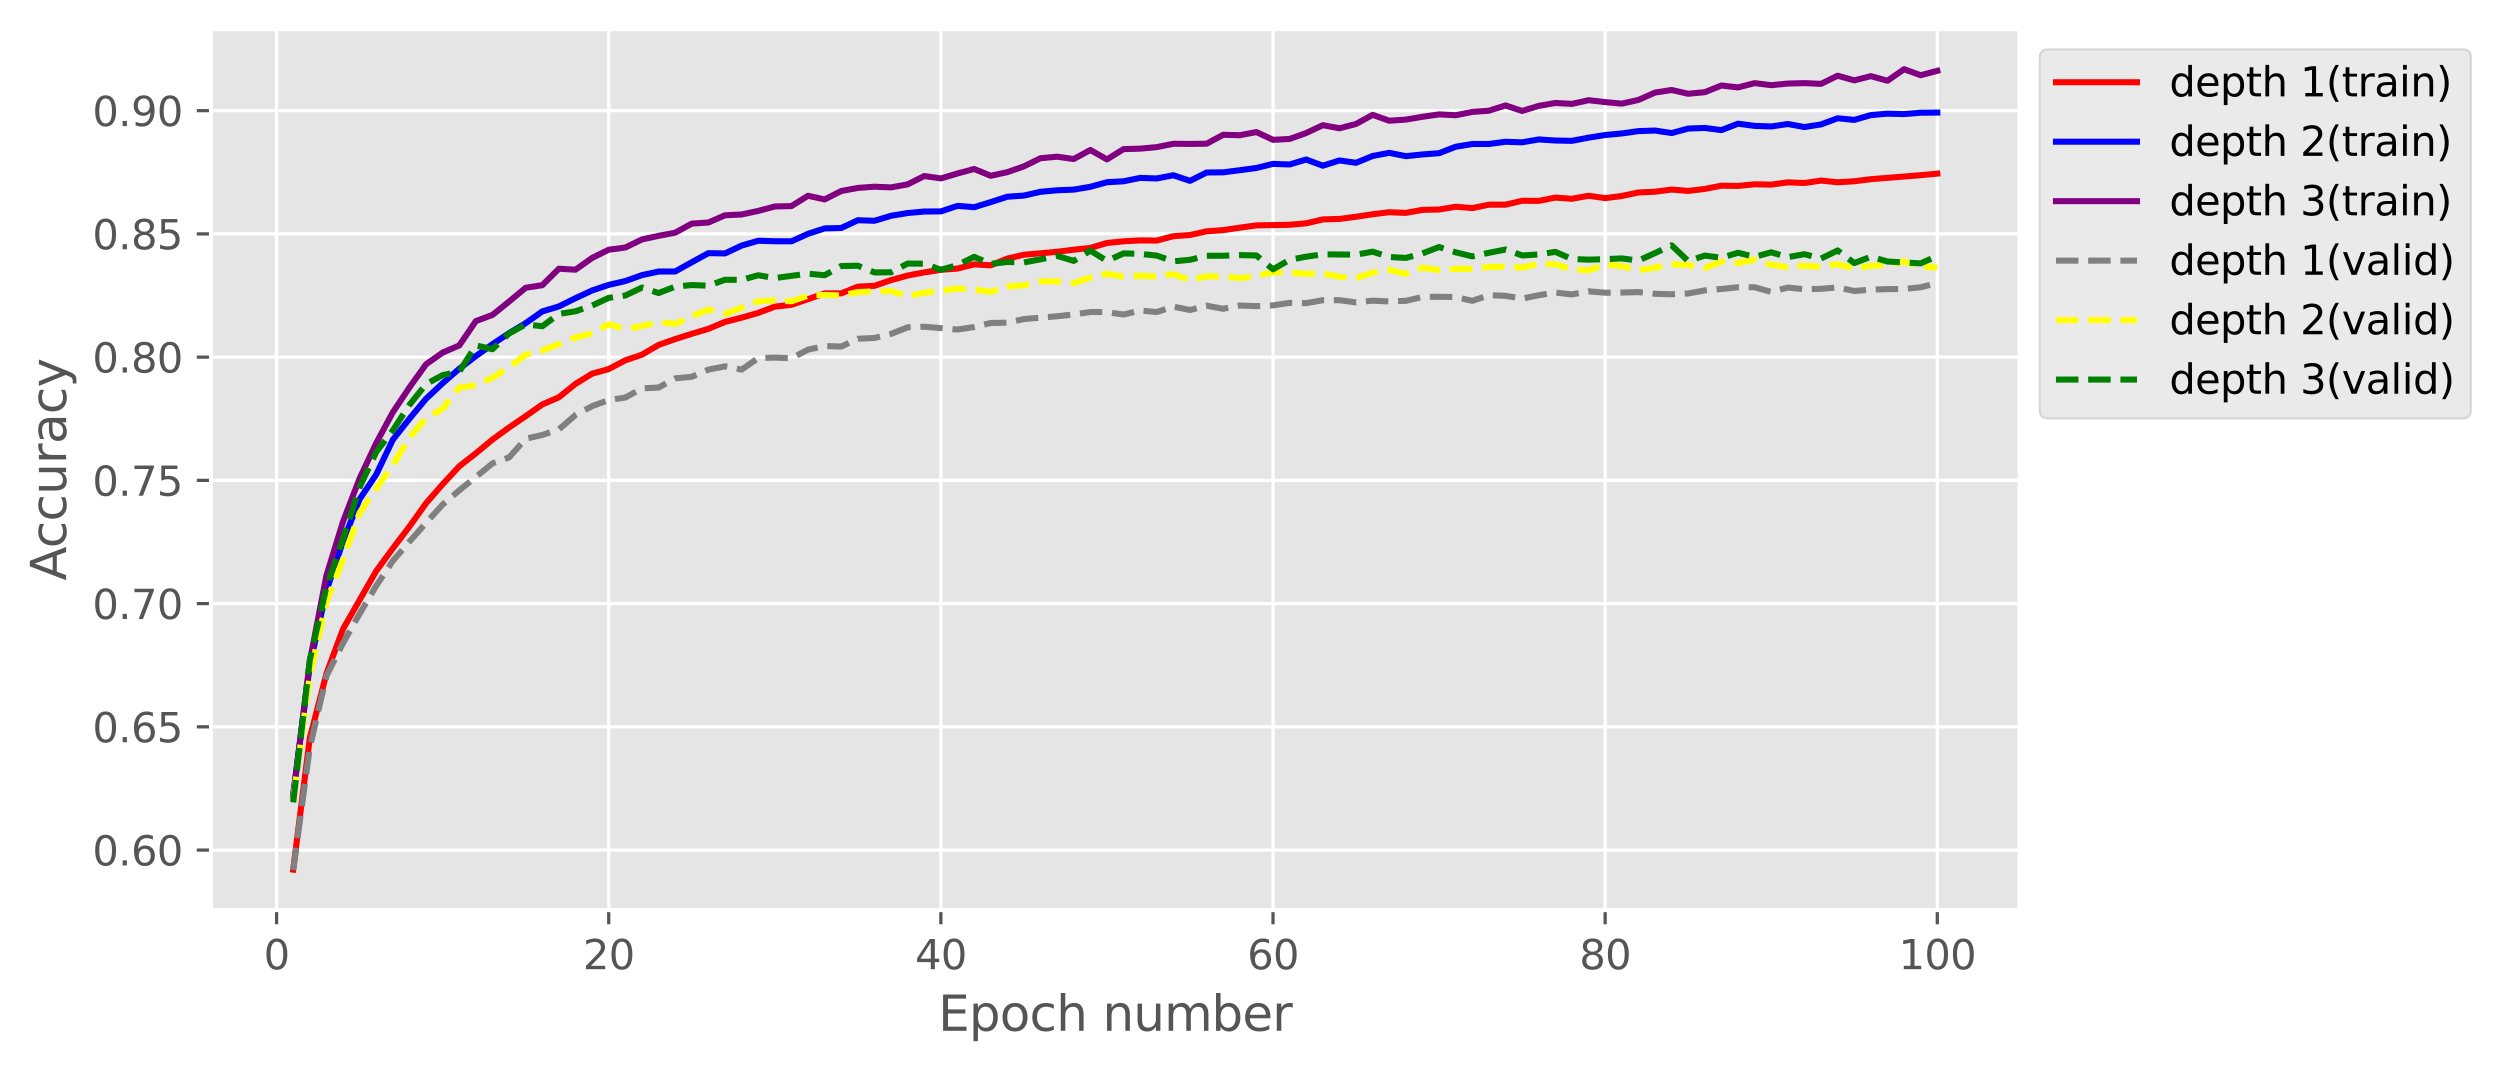 <?xml version="1.0" encoding="utf-8" standalone="no"?>
<!DOCTYPE svg PUBLIC "-//W3C//DTD SVG 1.1//EN"
  "http://www.w3.org/Graphics/SVG/1.1/DTD/svg11.dtd">
<svg height="264.132pt" version="1.1" viewBox="0 0 617.082 264.132" width="617.082pt" xmlns="http://www.w3.org/2000/svg" xmlns:xlink="http://www.w3.org/1999/xlink">
 <defs>
  <style type="text/css">*{stroke-linecap:butt;stroke-linejoin:round;}</style>
 </defs>
 <g id="figure_1">
  <g id="patch_1">
   <path d="M 0 264.132 
L 617.082 264.132 
L 617.082 0 
L 0 0 
z
" style="fill:#ffffff;"/>
  </g>
  <g id="axes_1">
   <g id="patch_2">
    <path d="M 52.079 224.64 
L 498.479 224.64 
L 498.479 7.2 
L 52.079 7.2 
z
" style="fill:#e5e5e5;"/>
   </g>
   <g id="matplotlib.axis_1">
    <g id="xtick_1">
     <g id="line2d_1">
      <path clip-path="url(#pcf2fcbfdb3)" d="M 68.271 224.64 
L 68.271 7.2 
" style="fill:none;stroke:#ffffff;stroke-linecap:square;stroke-width:0.8;"/>
     </g>
     <g id="line2d_2">
      <defs>
       <path d="M 0 0 
L 0 3.5 
" id="m0fb5d9f26e" style="stroke:#555555;stroke-width:0.8;"/>
      </defs>
      <g>
       <use style="fill:#555555;stroke:#555555;stroke-width:0.8;" x="68.271" xlink:href="#m0fb5d9f26e" y="224.64"/>
      </g>
     </g>
     <g id="text_1">
      <!-- 0 -->
      <g style="fill:#555555;" transform="translate(65.09 239.238)scale(0.1 -0.1)">
       <defs>
        <path d="M 2034 4250 
Q 1547 4250 1301 3770 
Q 1056 3291 1056 2328 
Q 1056 1369 1301 889 
Q 1547 409 2034 409 
Q 2525 409 2770 889 
Q 3016 1369 3016 2328 
Q 3016 3291 2770 3770 
Q 2525 4250 2034 4250 
z
M 2034 4750 
Q 2819 4750 3233 4129 
Q 3647 3509 3647 2328 
Q 3647 1150 3233 529 
Q 2819 -91 2034 -91 
Q 1250 -91 836 529 
Q 422 1150 422 2328 
Q 422 3509 836 4129 
Q 1250 4750 2034 4750 
z
" id="DejaVuSans-30" transform="scale(0.016)"/>
       </defs>
       <use xlink:href="#DejaVuSans-30"/>
      </g>
     </g>
    </g>
    <g id="xtick_2">
     <g id="line2d_3">
      <path clip-path="url(#pcf2fcbfdb3)" d="M 150.255 224.64 
L 150.255 7.2 
" style="fill:none;stroke:#ffffff;stroke-linecap:square;stroke-width:0.8;"/>
     </g>
     <g id="line2d_4">
      <g>
       <use style="fill:#555555;stroke:#555555;stroke-width:0.8;" x="150.255" xlink:href="#m0fb5d9f26e" y="224.64"/>
      </g>
     </g>
     <g id="text_2">
      <!-- 20 -->
      <g style="fill:#555555;" transform="translate(143.892 239.238)scale(0.1 -0.1)">
       <defs>
        <path d="M 1228 531 
L 3431 531 
L 3431 0 
L 469 0 
L 469 531 
Q 828 903 1448 1529 
Q 2069 2156 2228 2338 
Q 2531 2678 2651 2914 
Q 2772 3150 2772 3378 
Q 2772 3750 2511 3984 
Q 2250 4219 1831 4219 
Q 1534 4219 1204 4116 
Q 875 4013 500 3803 
L 500 4441 
Q 881 4594 1212 4672 
Q 1544 4750 1819 4750 
Q 2544 4750 2975 4387 
Q 3406 4025 3406 3419 
Q 3406 3131 3298 2873 
Q 3191 2616 2906 2266 
Q 2828 2175 2409 1742 
Q 1991 1309 1228 531 
z
" id="DejaVuSans-32" transform="scale(0.016)"/>
       </defs>
       <use xlink:href="#DejaVuSans-32"/>
       <use x="63.623" xlink:href="#DejaVuSans-30"/>
      </g>
     </g>
    </g>
    <g id="xtick_3">
     <g id="line2d_5">
      <path clip-path="url(#pcf2fcbfdb3)" d="M 232.238 224.64 
L 232.238 7.2 
" style="fill:none;stroke:#ffffff;stroke-linecap:square;stroke-width:0.8;"/>
     </g>
     <g id="line2d_6">
      <g>
       <use style="fill:#555555;stroke:#555555;stroke-width:0.8;" x="232.238" xlink:href="#m0fb5d9f26e" y="224.64"/>
      </g>
     </g>
     <g id="text_3">
      <!-- 40 -->
      <g style="fill:#555555;" transform="translate(225.876 239.238)scale(0.1 -0.1)">
       <defs>
        <path d="M 2419 4116 
L 825 1625 
L 2419 1625 
L 2419 4116 
z
M 2253 4666 
L 3047 4666 
L 3047 1625 
L 3713 1625 
L 3713 1100 
L 3047 1100 
L 3047 0 
L 2419 0 
L 2419 1100 
L 313 1100 
L 313 1709 
L 2253 4666 
z
" id="DejaVuSans-34" transform="scale(0.016)"/>
       </defs>
       <use xlink:href="#DejaVuSans-34"/>
       <use x="63.623" xlink:href="#DejaVuSans-30"/>
      </g>
     </g>
    </g>
    <g id="xtick_4">
     <g id="line2d_7">
      <path clip-path="url(#pcf2fcbfdb3)" d="M 314.222 224.64 
L 314.222 7.2 
" style="fill:none;stroke:#ffffff;stroke-linecap:square;stroke-width:0.8;"/>
     </g>
     <g id="line2d_8">
      <g>
       <use style="fill:#555555;stroke:#555555;stroke-width:0.8;" x="314.222" xlink:href="#m0fb5d9f26e" y="224.64"/>
      </g>
     </g>
     <g id="text_4">
      <!-- 60 -->
      <g style="fill:#555555;" transform="translate(307.859 239.238)scale(0.1 -0.1)">
       <defs>
        <path d="M 2113 2584 
Q 1688 2584 1439 2293 
Q 1191 2003 1191 1497 
Q 1191 994 1439 701 
Q 1688 409 2113 409 
Q 2538 409 2786 701 
Q 3034 994 3034 1497 
Q 3034 2003 2786 2293 
Q 2538 2584 2113 2584 
z
M 3366 4563 
L 3366 3988 
Q 3128 4100 2886 4159 
Q 2644 4219 2406 4219 
Q 1781 4219 1451 3797 
Q 1122 3375 1075 2522 
Q 1259 2794 1537 2939 
Q 1816 3084 2150 3084 
Q 2853 3084 3261 2657 
Q 3669 2231 3669 1497 
Q 3669 778 3244 343 
Q 2819 -91 2113 -91 
Q 1303 -91 875 529 
Q 447 1150 447 2328 
Q 447 3434 972 4092 
Q 1497 4750 2381 4750 
Q 2619 4750 2861 4703 
Q 3103 4656 3366 4563 
z
" id="DejaVuSans-36" transform="scale(0.016)"/>
       </defs>
       <use xlink:href="#DejaVuSans-36"/>
       <use x="63.623" xlink:href="#DejaVuSans-30"/>
      </g>
     </g>
    </g>
    <g id="xtick_5">
     <g id="line2d_9">
      <path clip-path="url(#pcf2fcbfdb3)" d="M 396.205 224.64 
L 396.205 7.2 
" style="fill:none;stroke:#ffffff;stroke-linecap:square;stroke-width:0.8;"/>
     </g>
     <g id="line2d_10">
      <g>
       <use style="fill:#555555;stroke:#555555;stroke-width:0.8;" x="396.205" xlink:href="#m0fb5d9f26e" y="224.64"/>
      </g>
     </g>
     <g id="text_5">
      <!-- 80 -->
      <g style="fill:#555555;" transform="translate(389.842 239.238)scale(0.1 -0.1)">
       <defs>
        <path d="M 2034 2216 
Q 1584 2216 1326 1975 
Q 1069 1734 1069 1313 
Q 1069 891 1326 650 
Q 1584 409 2034 409 
Q 2484 409 2743 651 
Q 3003 894 3003 1313 
Q 3003 1734 2745 1975 
Q 2488 2216 2034 2216 
z
M 1403 2484 
Q 997 2584 770 2862 
Q 544 3141 544 3541 
Q 544 4100 942 4425 
Q 1341 4750 2034 4750 
Q 2731 4750 3128 4425 
Q 3525 4100 3525 3541 
Q 3525 3141 3298 2862 
Q 3072 2584 2669 2484 
Q 3125 2378 3379 2068 
Q 3634 1759 3634 1313 
Q 3634 634 3220 271 
Q 2806 -91 2034 -91 
Q 1263 -91 848 271 
Q 434 634 434 1313 
Q 434 1759 690 2068 
Q 947 2378 1403 2484 
z
M 1172 3481 
Q 1172 3119 1398 2916 
Q 1625 2713 2034 2713 
Q 2441 2713 2670 2916 
Q 2900 3119 2900 3481 
Q 2900 3844 2670 4047 
Q 2441 4250 2034 4250 
Q 1625 4250 1398 4047 
Q 1172 3844 1172 3481 
z
" id="DejaVuSans-38" transform="scale(0.016)"/>
       </defs>
       <use xlink:href="#DejaVuSans-38"/>
       <use x="63.623" xlink:href="#DejaVuSans-30"/>
      </g>
     </g>
    </g>
    <g id="xtick_6">
     <g id="line2d_11">
      <path clip-path="url(#pcf2fcbfdb3)" d="M 478.188 224.64 
L 478.188 7.2 
" style="fill:none;stroke:#ffffff;stroke-linecap:square;stroke-width:0.8;"/>
     </g>
     <g id="line2d_12">
      <g>
       <use style="fill:#555555;stroke:#555555;stroke-width:0.8;" x="478.188" xlink:href="#m0fb5d9f26e" y="224.64"/>
      </g>
     </g>
     <g id="text_6">
      <!-- 100 -->
      <g style="fill:#555555;" transform="translate(468.645 239.238)scale(0.1 -0.1)">
       <defs>
        <path d="M 794 531 
L 1825 531 
L 1825 4091 
L 703 3866 
L 703 4441 
L 1819 4666 
L 2450 4666 
L 2450 531 
L 3481 531 
L 3481 0 
L 794 0 
L 794 531 
z
" id="DejaVuSans-31" transform="scale(0.016)"/>
       </defs>
       <use xlink:href="#DejaVuSans-31"/>
       <use x="63.623" xlink:href="#DejaVuSans-30"/>
       <use x="127.246" xlink:href="#DejaVuSans-30"/>
      </g>
     </g>
    </g>
    <g id="text_7">
     <!-- Epoch number -->
     <g style="fill:#555555;" transform="translate(231.583 254.436)scale(0.12 -0.12)">
      <defs>
       <path d="M 628 4666 
L 3578 4666 
L 3578 4134 
L 1259 4134 
L 1259 2753 
L 3481 2753 
L 3481 2222 
L 1259 2222 
L 1259 531 
L 3634 531 
L 3634 0 
L 628 0 
L 628 4666 
z
" id="DejaVuSans-45" transform="scale(0.016)"/>
       <path d="M 1159 525 
L 1159 -1331 
L 581 -1331 
L 581 3500 
L 1159 3500 
L 1159 2969 
Q 1341 3281 1617 3432 
Q 1894 3584 2278 3584 
Q 2916 3584 3314 3078 
Q 3713 2572 3713 1747 
Q 3713 922 3314 415 
Q 2916 -91 2278 -91 
Q 1894 -91 1617 61 
Q 1341 213 1159 525 
z
M 3116 1747 
Q 3116 2381 2855 2742 
Q 2594 3103 2138 3103 
Q 1681 3103 1420 2742 
Q 1159 2381 1159 1747 
Q 1159 1113 1420 752 
Q 1681 391 2138 391 
Q 2594 391 2855 752 
Q 3116 1113 3116 1747 
z
" id="DejaVuSans-70" transform="scale(0.016)"/>
       <path d="M 1959 3097 
Q 1497 3097 1228 2736 
Q 959 2375 959 1747 
Q 959 1119 1226 758 
Q 1494 397 1959 397 
Q 2419 397 2687 759 
Q 2956 1122 2956 1747 
Q 2956 2369 2687 2733 
Q 2419 3097 1959 3097 
z
M 1959 3584 
Q 2709 3584 3137 3096 
Q 3566 2609 3566 1747 
Q 3566 888 3137 398 
Q 2709 -91 1959 -91 
Q 1206 -91 779 398 
Q 353 888 353 1747 
Q 353 2609 779 3096 
Q 1206 3584 1959 3584 
z
" id="DejaVuSans-6f" transform="scale(0.016)"/>
       <path d="M 3122 3366 
L 3122 2828 
Q 2878 2963 2633 3030 
Q 2388 3097 2138 3097 
Q 1578 3097 1268 2742 
Q 959 2388 959 1747 
Q 959 1106 1268 751 
Q 1578 397 2138 397 
Q 2388 397 2633 464 
Q 2878 531 3122 666 
L 3122 134 
Q 2881 22 2623 -34 
Q 2366 -91 2075 -91 
Q 1284 -91 818 406 
Q 353 903 353 1747 
Q 353 2603 823 3093 
Q 1294 3584 2113 3584 
Q 2378 3584 2631 3529 
Q 2884 3475 3122 3366 
z
" id="DejaVuSans-63" transform="scale(0.016)"/>
       <path d="M 3513 2113 
L 3513 0 
L 2938 0 
L 2938 2094 
Q 2938 2591 2744 2837 
Q 2550 3084 2163 3084 
Q 1697 3084 1428 2787 
Q 1159 2491 1159 1978 
L 1159 0 
L 581 0 
L 581 4863 
L 1159 4863 
L 1159 2956 
Q 1366 3272 1645 3428 
Q 1925 3584 2291 3584 
Q 2894 3584 3203 3211 
Q 3513 2838 3513 2113 
z
" id="DejaVuSans-68" transform="scale(0.016)"/>
       <path id="DejaVuSans-20" transform="scale(0.016)"/>
       <path d="M 3513 2113 
L 3513 0 
L 2938 0 
L 2938 2094 
Q 2938 2591 2744 2837 
Q 2550 3084 2163 3084 
Q 1697 3084 1428 2787 
Q 1159 2491 1159 1978 
L 1159 0 
L 581 0 
L 581 3500 
L 1159 3500 
L 1159 2956 
Q 1366 3272 1645 3428 
Q 1925 3584 2291 3584 
Q 2894 3584 3203 3211 
Q 3513 2838 3513 2113 
z
" id="DejaVuSans-6e" transform="scale(0.016)"/>
       <path d="M 544 1381 
L 544 3500 
L 1119 3500 
L 1119 1403 
Q 1119 906 1312 657 
Q 1506 409 1894 409 
Q 2359 409 2629 706 
Q 2900 1003 2900 1516 
L 2900 3500 
L 3475 3500 
L 3475 0 
L 2900 0 
L 2900 538 
Q 2691 219 2414 64 
Q 2138 -91 1772 -91 
Q 1169 -91 856 284 
Q 544 659 544 1381 
z
M 1991 3584 
L 1991 3584 
z
" id="DejaVuSans-75" transform="scale(0.016)"/>
       <path d="M 3328 2828 
Q 3544 3216 3844 3400 
Q 4144 3584 4550 3584 
Q 5097 3584 5394 3201 
Q 5691 2819 5691 2113 
L 5691 0 
L 5113 0 
L 5113 2094 
Q 5113 2597 4934 2840 
Q 4756 3084 4391 3084 
Q 3944 3084 3684 2787 
Q 3425 2491 3425 1978 
L 3425 0 
L 2847 0 
L 2847 2094 
Q 2847 2600 2669 2842 
Q 2491 3084 2119 3084 
Q 1678 3084 1418 2786 
Q 1159 2488 1159 1978 
L 1159 0 
L 581 0 
L 581 3500 
L 1159 3500 
L 1159 2956 
Q 1356 3278 1631 3431 
Q 1906 3584 2284 3584 
Q 2666 3584 2933 3390 
Q 3200 3197 3328 2828 
z
" id="DejaVuSans-6d" transform="scale(0.016)"/>
       <path d="M 3116 1747 
Q 3116 2381 2855 2742 
Q 2594 3103 2138 3103 
Q 1681 3103 1420 2742 
Q 1159 2381 1159 1747 
Q 1159 1113 1420 752 
Q 1681 391 2138 391 
Q 2594 391 2855 752 
Q 3116 1113 3116 1747 
z
M 1159 2969 
Q 1341 3281 1617 3432 
Q 1894 3584 2278 3584 
Q 2916 3584 3314 3078 
Q 3713 2572 3713 1747 
Q 3713 922 3314 415 
Q 2916 -91 2278 -91 
Q 1894 -91 1617 61 
Q 1341 213 1159 525 
L 1159 0 
L 581 0 
L 581 4863 
L 1159 4863 
L 1159 2969 
z
" id="DejaVuSans-62" transform="scale(0.016)"/>
       <path d="M 3597 1894 
L 3597 1613 
L 953 1613 
Q 991 1019 1311 708 
Q 1631 397 2203 397 
Q 2534 397 2845 478 
Q 3156 559 3463 722 
L 3463 178 
Q 3153 47 2828 -22 
Q 2503 -91 2169 -91 
Q 1331 -91 842 396 
Q 353 884 353 1716 
Q 353 2575 817 3079 
Q 1281 3584 2069 3584 
Q 2775 3584 3186 3129 
Q 3597 2675 3597 1894 
z
M 3022 2063 
Q 3016 2534 2758 2815 
Q 2500 3097 2075 3097 
Q 1594 3097 1305 2825 
Q 1016 2553 972 2059 
L 3022 2063 
z
" id="DejaVuSans-65" transform="scale(0.016)"/>
       <path d="M 2631 2963 
Q 2534 3019 2420 3045 
Q 2306 3072 2169 3072 
Q 1681 3072 1420 2755 
Q 1159 2438 1159 1844 
L 1159 0 
L 581 0 
L 581 3500 
L 1159 3500 
L 1159 2956 
Q 1341 3275 1631 3429 
Q 1922 3584 2338 3584 
Q 2397 3584 2469 3576 
Q 2541 3569 2628 3553 
L 2631 2963 
z
" id="DejaVuSans-72" transform="scale(0.016)"/>
      </defs>
      <use xlink:href="#DejaVuSans-45"/>
      <use x="63.184" xlink:href="#DejaVuSans-70"/>
      <use x="126.66" xlink:href="#DejaVuSans-6f"/>
      <use x="187.842" xlink:href="#DejaVuSans-63"/>
      <use x="242.822" xlink:href="#DejaVuSans-68"/>
      <use x="306.201" xlink:href="#DejaVuSans-20"/>
      <use x="337.988" xlink:href="#DejaVuSans-6e"/>
      <use x="401.367" xlink:href="#DejaVuSans-75"/>
      <use x="464.746" xlink:href="#DejaVuSans-6d"/>
      <use x="562.158" xlink:href="#DejaVuSans-62"/>
      <use x="625.635" xlink:href="#DejaVuSans-65"/>
      <use x="687.158" xlink:href="#DejaVuSans-72"/>
     </g>
    </g>
   </g>
   <g id="matplotlib.axis_2">
    <g id="ytick_1">
     <g id="line2d_13">
      <path clip-path="url(#pcf2fcbfdb3)" d="M 52.079 209.828 
L 498.479 209.828 
" style="fill:none;stroke:#ffffff;stroke-linecap:square;stroke-width:0.8;"/>
     </g>
     <g id="line2d_14">
      <defs>
       <path d="M 0 0 
L -3.5 0 
" id="m4f2b92cf19" style="stroke:#555555;stroke-width:0.8;"/>
      </defs>
      <g>
       <use style="fill:#555555;stroke:#555555;stroke-width:0.8;" x="52.079" xlink:href="#m4f2b92cf19" y="209.828"/>
      </g>
     </g>
     <g id="text_8">
      <!-- 0.60 -->
      <g style="fill:#555555;" transform="translate(22.814 213.627)scale(0.1 -0.1)">
       <defs>
        <path d="M 684 794 
L 1344 794 
L 1344 0 
L 684 0 
L 684 794 
z
" id="DejaVuSans-2e" transform="scale(0.016)"/>
       </defs>
       <use xlink:href="#DejaVuSans-30"/>
       <use x="63.623" xlink:href="#DejaVuSans-2e"/>
       <use x="95.41" xlink:href="#DejaVuSans-36"/>
       <use x="159.033" xlink:href="#DejaVuSans-30"/>
      </g>
     </g>
    </g>
    <g id="ytick_2">
     <g id="line2d_15">
      <path clip-path="url(#pcf2fcbfdb3)" d="M 52.079 179.409 
L 498.479 179.409 
" style="fill:none;stroke:#ffffff;stroke-linecap:square;stroke-width:0.8;"/>
     </g>
     <g id="line2d_16">
      <g>
       <use style="fill:#555555;stroke:#555555;stroke-width:0.8;" x="52.079" xlink:href="#m4f2b92cf19" y="179.409"/>
      </g>
     </g>
     <g id="text_9">
      <!-- 0.65 -->
      <g style="fill:#555555;" transform="translate(22.814 183.208)scale(0.1 -0.1)">
       <defs>
        <path d="M 691 4666 
L 3169 4666 
L 3169 4134 
L 1269 4134 
L 1269 2991 
Q 1406 3038 1543 3061 
Q 1681 3084 1819 3084 
Q 2600 3084 3056 2656 
Q 3513 2228 3513 1497 
Q 3513 744 3044 326 
Q 2575 -91 1722 -91 
Q 1428 -91 1123 -41 
Q 819 9 494 109 
L 494 744 
Q 775 591 1075 516 
Q 1375 441 1709 441 
Q 2250 441 2565 725 
Q 2881 1009 2881 1497 
Q 2881 1984 2565 2268 
Q 2250 2553 1709 2553 
Q 1456 2553 1204 2497 
Q 953 2441 691 2322 
L 691 4666 
z
" id="DejaVuSans-35" transform="scale(0.016)"/>
       </defs>
       <use xlink:href="#DejaVuSans-30"/>
       <use x="63.623" xlink:href="#DejaVuSans-2e"/>
       <use x="95.41" xlink:href="#DejaVuSans-36"/>
       <use x="159.033" xlink:href="#DejaVuSans-35"/>
      </g>
     </g>
    </g>
    <g id="ytick_3">
     <g id="line2d_17">
      <path clip-path="url(#pcf2fcbfdb3)" d="M 52.079 148.991 
L 498.479 148.991 
" style="fill:none;stroke:#ffffff;stroke-linecap:square;stroke-width:0.8;"/>
     </g>
     <g id="line2d_18">
      <g>
       <use style="fill:#555555;stroke:#555555;stroke-width:0.8;" x="52.079" xlink:href="#m4f2b92cf19" y="148.991"/>
      </g>
     </g>
     <g id="text_10">
      <!-- 0.70 -->
      <g style="fill:#555555;" transform="translate(22.814 152.79)scale(0.1 -0.1)">
       <defs>
        <path d="M 525 4666 
L 3525 4666 
L 3525 4397 
L 1831 0 
L 1172 0 
L 2766 4134 
L 525 4134 
L 525 4666 
z
" id="DejaVuSans-37" transform="scale(0.016)"/>
       </defs>
       <use xlink:href="#DejaVuSans-30"/>
       <use x="63.623" xlink:href="#DejaVuSans-2e"/>
       <use x="95.41" xlink:href="#DejaVuSans-37"/>
       <use x="159.033" xlink:href="#DejaVuSans-30"/>
      </g>
     </g>
    </g>
    <g id="ytick_4">
     <g id="line2d_19">
      <path clip-path="url(#pcf2fcbfdb3)" d="M 52.079 118.572 
L 498.479 118.572 
" style="fill:none;stroke:#ffffff;stroke-linecap:square;stroke-width:0.8;"/>
     </g>
     <g id="line2d_20">
      <g>
       <use style="fill:#555555;stroke:#555555;stroke-width:0.8;" x="52.079" xlink:href="#m4f2b92cf19" y="118.572"/>
      </g>
     </g>
     <g id="text_11">
      <!-- 0.75 -->
      <g style="fill:#555555;" transform="translate(22.814 122.371)scale(0.1 -0.1)">
       <use xlink:href="#DejaVuSans-30"/>
       <use x="63.623" xlink:href="#DejaVuSans-2e"/>
       <use x="95.41" xlink:href="#DejaVuSans-37"/>
       <use x="159.033" xlink:href="#DejaVuSans-35"/>
      </g>
     </g>
    </g>
    <g id="ytick_5">
     <g id="line2d_21">
      <path clip-path="url(#pcf2fcbfdb3)" d="M 52.079 88.154 
L 498.479 88.154 
" style="fill:none;stroke:#ffffff;stroke-linecap:square;stroke-width:0.8;"/>
     </g>
     <g id="line2d_22">
      <g>
       <use style="fill:#555555;stroke:#555555;stroke-width:0.8;" x="52.079" xlink:href="#m4f2b92cf19" y="88.154"/>
      </g>
     </g>
     <g id="text_12">
      <!-- 0.80 -->
      <g style="fill:#555555;" transform="translate(22.814 91.953)scale(0.1 -0.1)">
       <use xlink:href="#DejaVuSans-30"/>
       <use x="63.623" xlink:href="#DejaVuSans-2e"/>
       <use x="95.41" xlink:href="#DejaVuSans-38"/>
       <use x="159.033" xlink:href="#DejaVuSans-30"/>
      </g>
     </g>
    </g>
    <g id="ytick_6">
     <g id="line2d_23">
      <path clip-path="url(#pcf2fcbfdb3)" d="M 52.079 57.735 
L 498.479 57.735 
" style="fill:none;stroke:#ffffff;stroke-linecap:square;stroke-width:0.8;"/>
     </g>
     <g id="line2d_24">
      <g>
       <use style="fill:#555555;stroke:#555555;stroke-width:0.8;" x="52.079" xlink:href="#m4f2b92cf19" y="57.735"/>
      </g>
     </g>
     <g id="text_13">
      <!-- 0.85 -->
      <g style="fill:#555555;" transform="translate(22.814 61.534)scale(0.1 -0.1)">
       <use xlink:href="#DejaVuSans-30"/>
       <use x="63.623" xlink:href="#DejaVuSans-2e"/>
       <use x="95.41" xlink:href="#DejaVuSans-38"/>
       <use x="159.033" xlink:href="#DejaVuSans-35"/>
      </g>
     </g>
    </g>
    <g id="ytick_7">
     <g id="line2d_25">
      <path clip-path="url(#pcf2fcbfdb3)" d="M 52.079 27.316 
L 498.479 27.316 
" style="fill:none;stroke:#ffffff;stroke-linecap:square;stroke-width:0.8;"/>
     </g>
     <g id="line2d_26">
      <g>
       <use style="fill:#555555;stroke:#555555;stroke-width:0.8;" x="52.079" xlink:href="#m4f2b92cf19" y="27.316"/>
      </g>
     </g>
     <g id="text_14">
      <!-- 0.90 -->
      <g style="fill:#555555;" transform="translate(22.814 31.116)scale(0.1 -0.1)">
       <defs>
        <path d="M 703 97 
L 703 672 
Q 941 559 1184 500 
Q 1428 441 1663 441 
Q 2288 441 2617 861 
Q 2947 1281 2994 2138 
Q 2813 1869 2534 1725 
Q 2256 1581 1919 1581 
Q 1219 1581 811 2004 
Q 403 2428 403 3163 
Q 403 3881 828 4315 
Q 1253 4750 1959 4750 
Q 2769 4750 3195 4129 
Q 3622 3509 3622 2328 
Q 3622 1225 3098 567 
Q 2575 -91 1691 -91 
Q 1453 -91 1209 -44 
Q 966 3 703 97 
z
M 1959 2075 
Q 2384 2075 2632 2365 
Q 2881 2656 2881 3163 
Q 2881 3666 2632 3958 
Q 2384 4250 1959 4250 
Q 1534 4250 1286 3958 
Q 1038 3666 1038 3163 
Q 1038 2656 1286 2365 
Q 1534 2075 1959 2075 
z
" id="DejaVuSans-39" transform="scale(0.016)"/>
       </defs>
       <use xlink:href="#DejaVuSans-30"/>
       <use x="63.623" xlink:href="#DejaVuSans-2e"/>
       <use x="95.41" xlink:href="#DejaVuSans-39"/>
       <use x="159.033" xlink:href="#DejaVuSans-30"/>
      </g>
     </g>
    </g>
    <g id="text_15">
     <!-- Accuracy -->
     <g style="fill:#555555;" transform="translate(16.318 143.314)rotate(-90)scale(0.12 -0.12)">
      <defs>
       <path d="M 2188 4044 
L 1331 1722 
L 3047 1722 
L 2188 4044 
z
M 1831 4666 
L 2547 4666 
L 4325 0 
L 3669 0 
L 3244 1197 
L 1141 1197 
L 716 0 
L 50 0 
L 1831 4666 
z
" id="DejaVuSans-41" transform="scale(0.016)"/>
       <path d="M 2194 1759 
Q 1497 1759 1228 1600 
Q 959 1441 959 1056 
Q 959 750 1161 570 
Q 1363 391 1709 391 
Q 2188 391 2477 730 
Q 2766 1069 2766 1631 
L 2766 1759 
L 2194 1759 
z
M 3341 1997 
L 3341 0 
L 2766 0 
L 2766 531 
Q 2569 213 2275 61 
Q 1981 -91 1556 -91 
Q 1019 -91 701 211 
Q 384 513 384 1019 
Q 384 1609 779 1909 
Q 1175 2209 1959 2209 
L 2766 2209 
L 2766 2266 
Q 2766 2663 2505 2880 
Q 2244 3097 1772 3097 
Q 1472 3097 1187 3025 
Q 903 2953 641 2809 
L 641 3341 
Q 956 3463 1253 3523 
Q 1550 3584 1831 3584 
Q 2591 3584 2966 3190 
Q 3341 2797 3341 1997 
z
" id="DejaVuSans-61" transform="scale(0.016)"/>
       <path d="M 2059 -325 
Q 1816 -950 1584 -1140 
Q 1353 -1331 966 -1331 
L 506 -1331 
L 506 -850 
L 844 -850 
Q 1081 -850 1212 -737 
Q 1344 -625 1503 -206 
L 1606 56 
L 191 3500 
L 800 3500 
L 1894 763 
L 2988 3500 
L 3597 3500 
L 2059 -325 
z
" id="DejaVuSans-79" transform="scale(0.016)"/>
      </defs>
      <use xlink:href="#DejaVuSans-41"/>
      <use x="66.658" xlink:href="#DejaVuSans-63"/>
      <use x="121.639" xlink:href="#DejaVuSans-63"/>
      <use x="176.619" xlink:href="#DejaVuSans-75"/>
      <use x="239.998" xlink:href="#DejaVuSans-72"/>
      <use x="281.111" xlink:href="#DejaVuSans-61"/>
      <use x="342.391" xlink:href="#DejaVuSans-63"/>
      <use x="397.371" xlink:href="#DejaVuSans-79"/>
     </g>
    </g>
   </g>
   <g id="line2d_27">
    <path clip-path="url(#pcf2fcbfdb3)" d="M 72.37 214.652 
L 76.469 182.202 
L 80.569 166.293 
L 84.668 155.263 
L 88.767 148.084 
L 92.866 140.942 
L 96.965 135.351 
L 101.064 129.973 
L 105.164 124.218 
L 109.263 119.521 
L 113.362 115.092 
L 117.461 111.886 
L 121.56 108.485 
L 125.66 105.523 
L 129.759 102.718 
L 133.858 99.828 
L 137.957 98.052 
L 142.056 94.754 
L 146.155 92.23 
L 150.255 91.092 
L 154.354 88.932 
L 158.453 87.545 
L 162.552 85.136 
L 166.651 83.7 
L 170.75 82.392 
L 174.85 81.169 
L 178.949 79.46 
L 183.048 78.414 
L 187.147 77.227 
L 191.246 75.688 
L 195.345 75.226 
L 199.445 73.845 
L 203.544 72.415 
L 207.643 72.415 
L 211.742 70.754 
L 215.841 70.547 
L 219.941 69.142 
L 224.04 68.004 
L 228.139 67.232 
L 232.238 66.593 
L 236.337 66.289 
L 240.436 65.254 
L 244.536 65.492 
L 248.635 63.831 
L 252.734 62.876 
L 256.833 62.523 
L 260.932 62.146 
L 265.031 61.635 
L 269.131 61.191 
L 273.23 59.98 
L 277.329 59.56 
L 281.428 59.341 
L 285.527 59.384 
L 289.626 58.295 
L 293.726 58.015 
L 297.825 57.096 
L 301.924 56.804 
L 306.023 56.196 
L 310.122 55.63 
L 314.222 55.563 
L 318.321 55.484 
L 322.42 55.119 
L 326.519 54.158 
L 330.618 54.036 
L 334.717 53.507 
L 338.817 52.88 
L 342.916 52.381 
L 347.015 52.546 
L 351.114 51.803 
L 355.213 51.712 
L 359.312 51.031 
L 363.412 51.365 
L 367.511 50.52 
L 371.61 50.52 
L 375.709 49.552 
L 379.808 49.583 
L 383.907 48.774 
L 388.007 49.06 
L 392.106 48.323 
L 396.205 48.901 
L 400.304 48.378 
L 404.403 47.508 
L 408.503 47.326 
L 412.602 46.79 
L 416.701 47.125 
L 420.8 46.638 
L 424.899 45.835 
L 428.998 45.89 
L 433.098 45.488 
L 437.197 45.568 
L 441.296 45.008 
L 445.395 45.178 
L 449.494 44.57 
L 453.593 44.99 
L 457.693 44.746 
L 461.792 44.223 
L 465.891 43.901 
L 469.99 43.578 
L 474.089 43.238 
L 478.188 42.854 
" style="fill:none;stroke:#ff0000;stroke-linecap:square;stroke-width:1.5;"/>
   </g>
   <g id="line2d_28">
    <path clip-path="url(#pcf2fcbfdb3)" d="M 72.37 196.176 
L 76.469 164.194 
L 80.569 145.851 
L 84.668 133.617 
L 88.767 123.214 
L 92.866 117.124 
L 96.965 108.54 
L 101.064 103.351 
L 105.164 98.423 
L 109.263 94.584 
L 113.362 91.013 
L 117.461 87.898 
L 121.56 84.954 
L 125.66 82.228 
L 129.759 79.758 
L 133.858 76.868 
L 137.957 75.627 
L 142.056 73.595 
L 146.155 71.691 
L 150.255 70.31 
L 154.354 69.367 
L 158.453 67.907 
L 162.552 67.025 
L 166.651 67.007 
L 170.75 64.725 
L 174.85 62.486 
L 178.949 62.553 
L 183.048 60.619 
L 187.147 59.426 
L 191.246 59.548 
L 195.345 59.566 
L 199.445 57.711 
L 203.544 56.378 
L 207.643 56.275 
L 211.742 54.359 
L 215.841 54.498 
L 219.941 53.263 
L 224.04 52.582 
L 228.139 52.211 
L 232.238 52.181 
L 236.337 50.818 
L 240.436 51.146 
L 244.536 49.887 
L 248.635 48.561 
L 252.734 48.275 
L 256.833 47.338 
L 260.932 46.967 
L 265.031 46.803 
L 269.131 46.109 
L 273.23 44.977 
L 277.329 44.746 
L 281.428 43.913 
L 285.527 44.047 
L 289.626 43.256 
L 293.726 44.643 
L 297.825 42.58 
L 301.924 42.538 
L 306.023 42.015 
L 310.122 41.461 
L 314.222 40.451 
L 318.321 40.597 
L 322.42 39.374 
L 326.519 40.901 
L 330.618 39.606 
L 334.717 40.183 
L 338.817 38.498 
L 342.916 37.726 
L 347.015 38.547 
L 351.114 38.121 
L 355.213 37.811 
L 359.312 36.223 
L 363.412 35.542 
L 367.511 35.536 
L 371.61 34.994 
L 375.709 35.128 
L 379.808 34.416 
L 383.907 34.684 
L 388.007 34.763 
L 392.106 33.972 
L 396.205 33.327 
L 400.304 32.944 
L 404.403 32.36 
L 408.503 32.22 
L 412.602 32.847 
L 416.701 31.733 
L 420.8 31.581 
L 424.899 32.123 
L 428.998 30.529 
L 433.098 31.076 
L 437.197 31.216 
L 441.296 30.614 
L 445.395 31.356 
L 449.494 30.711 
L 453.593 29.19 
L 457.693 29.598 
L 461.792 28.405 
L 465.891 28.059 
L 469.99 28.156 
L 474.089 27.827 
L 478.188 27.785 
" style="fill:none;stroke:#0000ff;stroke-linecap:square;stroke-width:1.5;"/>
   </g>
   <g id="line2d_29">
    <path clip-path="url(#pcf2fcbfdb3)" d="M 72.37 196.498 
L 76.469 163.306 
L 80.569 142.073 
L 84.668 128.744 
L 88.767 118.085 
L 92.866 109.361 
L 96.965 101.769 
L 101.064 95.637 
L 105.164 89.918 
L 109.263 87.022 
L 113.362 85.27 
L 117.461 79.259 
L 121.56 77.726 
L 125.66 74.429 
L 129.759 71.028 
L 133.858 70.395 
L 137.957 66.331 
L 142.056 66.569 
L 146.155 63.661 
L 150.255 61.635 
L 154.354 61.093 
L 158.453 59.104 
L 162.552 58.21 
L 166.651 57.431 
L 170.75 55.192 
L 174.85 54.924 
L 178.949 53.136 
L 183.048 52.941 
L 187.147 52.059 
L 191.246 50.97 
L 195.345 50.873 
L 199.445 48.323 
L 203.544 49.224 
L 207.643 47.149 
L 211.742 46.383 
L 215.841 46.085 
L 219.941 46.255 
L 224.04 45.507 
L 228.139 43.45 
L 232.238 44.041 
L 236.337 42.818 
L 240.436 41.711 
L 244.536 43.384 
L 248.635 42.495 
L 252.734 41.066 
L 256.833 39.052 
L 260.932 38.681 
L 265.031 39.247 
L 269.131 37.026 
L 273.23 39.344 
L 277.329 36.807 
L 281.428 36.691 
L 285.527 36.314 
L 289.626 35.487 
L 293.726 35.523 
L 297.825 35.469 
L 301.924 33.266 
L 306.023 33.376 
L 310.122 32.597 
L 314.222 34.513 
L 318.321 34.294 
L 322.42 32.828 
L 326.519 30.9 
L 330.618 31.666 
L 334.717 30.596 
L 338.817 28.345 
L 342.916 29.805 
L 347.015 29.519 
L 351.114 28.825 
L 355.213 28.235 
L 359.312 28.442 
L 363.412 27.633 
L 367.511 27.329 
L 371.61 26.027 
L 375.709 27.389 
L 379.808 26.13 
L 383.907 25.412 
L 388.007 25.643 
L 392.106 24.731 
L 396.205 25.205 
L 400.304 25.576 
L 404.403 24.67 
L 408.503 22.857 
L 412.602 22.212 
L 416.701 23.143 
L 420.8 22.754 
L 424.899 21.111 
L 428.998 21.579 
L 433.098 20.521 
L 437.197 21.026 
L 441.296 20.624 
L 445.395 20.515 
L 449.494 20.697 
L 453.593 18.69 
L 457.693 19.833 
L 461.792 18.793 
L 465.891 19.931 
L 469.99 17.084 
L 474.089 18.574 
L 478.188 17.473 
" style="fill:none;stroke:#800080;stroke-linecap:square;stroke-width:1.5;"/>
   </g>
   <g id="line2d_30">
    <path clip-path="url(#pcf2fcbfdb3)" d="M 72.37 214.756 
L 76.469 184.53 
L 80.569 166.857 
L 84.668 158.732 
L 88.767 151.493 
L 92.866 144.601 
L 96.965 138.44 
L 101.064 133.704 
L 105.164 129.045 
L 109.263 124.54 
L 113.362 121.036 
L 117.461 117.725 
L 121.56 114.375 
L 125.66 112.912 
L 129.759 108.291 
L 133.858 107.367 
L 137.957 105.981 
L 142.056 102.439 
L 146.155 100.244 
L 150.255 98.742 
L 154.354 98.126 
L 158.453 95.854 
L 162.552 95.662 
L 166.651 93.39 
L 170.75 93.005 
L 174.85 91.234 
L 178.949 90.425 
L 183.048 91.234 
L 187.147 88.385 
L 191.246 88.269 
L 195.345 88.423 
L 199.445 86.305 
L 203.544 85.42 
L 207.643 85.535 
L 211.742 83.61 
L 215.841 83.418 
L 219.941 82.416 
L 224.04 80.799 
L 228.139 80.645 
L 232.238 80.992 
L 236.337 81.338 
L 240.436 80.722 
L 244.536 79.721 
L 248.635 79.644 
L 252.734 78.758 
L 256.833 78.412 
L 260.932 78.065 
L 265.031 77.603 
L 269.131 77.026 
L 273.23 77.026 
L 277.329 77.642 
L 281.428 76.641 
L 285.527 77.026 
L 289.626 75.678 
L 293.726 76.525 
L 297.825 75.447 
L 301.924 76.217 
L 306.023 75.409 
L 310.122 75.563 
L 314.222 75.37 
L 318.321 74.754 
L 322.42 74.831 
L 326.519 74.099 
L 330.618 74.099 
L 334.717 74.638 
L 338.817 74.215 
L 342.916 74.407 
L 347.015 74.253 
L 351.114 73.291 
L 355.213 73.252 
L 359.312 73.329 
L 363.412 74.253 
L 367.511 72.867 
L 371.61 73.021 
L 375.709 73.714 
L 379.808 72.867 
L 383.907 72.213 
L 388.007 72.675 
L 392.106 71.905 
L 396.205 72.251 
L 400.304 72.213 
L 404.403 72.097 
L 408.503 72.521 
L 412.602 72.636 
L 416.701 72.444 
L 420.8 71.674 
L 424.899 71.327 
L 428.998 70.904 
L 433.098 70.904 
L 437.197 72.059 
L 441.296 70.981 
L 445.395 71.404 
L 449.494 71.289 
L 453.593 70.942 
L 457.693 71.828 
L 461.792 71.481 
L 465.891 71.366 
L 469.99 71.327 
L 474.089 70.904 
L 478.188 69.864 
" style="fill:none;stroke:#808080;stroke-dasharray:5.55,2.4;stroke-dashoffset:0;stroke-width:1.5;"/>
   </g>
   <g id="line2d_31">
    <path clip-path="url(#pcf2fcbfdb3)" d="M 72.37 197.198 
L 76.469 166.741 
L 80.569 148.529 
L 84.668 138.017 
L 88.767 126.543 
L 92.866 120.536 
L 96.965 114.799 
L 101.064 107.945 
L 105.164 103.247 
L 109.263 100.86 
L 113.362 95.662 
L 117.461 95.084 
L 121.56 93.236 
L 125.66 90.618 
L 129.759 87.537 
L 133.858 86.536 
L 137.957 84.919 
L 142.056 83.302 
L 146.155 82.262 
L 150.255 80.029 
L 154.354 81.261 
L 158.453 80.491 
L 162.552 79.49 
L 166.651 79.952 
L 170.75 78.065 
L 174.85 76.41 
L 178.949 77.488 
L 183.048 75.948 
L 187.147 74.369 
L 191.246 74.138 
L 195.345 74.369 
L 199.445 72.983 
L 203.544 72.79 
L 207.643 72.944 
L 211.742 72.097 
L 215.841 71.905 
L 219.941 71.866 
L 224.04 73.098 
L 228.139 72.251 
L 232.238 71.789 
L 236.337 71.212 
L 240.436 71.443 
L 244.536 72.059 
L 248.635 70.711 
L 252.734 70.403 
L 256.833 69.44 
L 260.932 69.479 
L 265.031 69.902 
L 269.131 68.516 
L 273.23 67.592 
L 277.329 68.285 
L 281.428 68.054 
L 285.527 68.247 
L 289.626 67.669 
L 293.726 69.171 
L 297.825 68.208 
L 301.924 68.285 
L 306.023 68.632 
L 310.122 68.131 
L 314.222 67.207 
L 318.321 67.284 
L 322.42 67.592 
L 326.519 67.477 
L 330.618 68.324 
L 334.717 68.632 
L 338.817 67.284 
L 342.916 66.591 
L 347.015 67.631 
L 351.114 66.052 
L 355.213 66.668 
L 359.312 66.36 
L 363.412 66.36 
L 367.511 65.898 
L 371.61 65.821 
L 375.709 66.052 
L 379.808 65.128 
L 383.907 65.243 
L 388.007 66.476 
L 392.106 66.745 
L 396.205 65.243 
L 400.304 65.705 
L 404.403 66.707 
L 408.503 66.052 
L 412.602 65.205 
L 416.701 65.436 
L 420.8 66.167 
L 424.899 64.55 
L 428.998 64.897 
L 433.098 64.088 
L 437.197 65.359 
L 441.296 65.936 
L 445.395 65.59 
L 449.494 65.859 
L 453.593 65.205 
L 457.693 66.283 
L 461.792 65.59 
L 465.891 65.474 
L 469.99 64.55 
L 474.089 65.859 
L 478.188 66.013 
" style="fill:none;stroke:#ffff00;stroke-dasharray:5.55,2.4;stroke-dashoffset:0;stroke-width:1.5;"/>
   </g>
   <g id="line2d_32">
    <path clip-path="url(#pcf2fcbfdb3)" d="M 72.37 198.045 
L 76.469 162.929 
L 80.569 144.909 
L 84.668 132.934 
L 88.767 120.266 
L 92.866 111.564 
L 96.965 106.212 
L 101.064 99.936 
L 105.164 94.815 
L 109.263 92.582 
L 113.362 91.734 
L 117.461 85.266 
L 121.56 86.19 
L 125.66 82.301 
L 129.759 80.068 
L 133.858 80.53 
L 137.957 77.488 
L 142.056 76.833 
L 146.155 75.409 
L 150.255 73.522 
L 154.354 72.944 
L 158.453 70.981 
L 162.552 72.328 
L 166.651 70.75 
L 170.75 70.364 
L 174.85 70.518 
L 178.949 69.055 
L 183.048 69.094 
L 187.147 67.939 
L 191.246 68.632 
L 195.345 68.093 
L 199.445 67.554 
L 203.544 67.939 
L 207.643 65.667 
L 211.742 65.59 
L 215.841 67.246 
L 219.941 67.207 
L 224.04 65.051 
L 228.139 65.089 
L 232.238 66.591 
L 236.337 65.436 
L 240.436 63.395 
L 244.536 65.128 
L 248.635 64.666 
L 252.734 64.781 
L 256.833 64.011 
L 260.932 63.164 
L 265.031 64.396 
L 269.131 61.855 
L 273.23 64.396 
L 277.329 62.548 
L 281.428 62.664 
L 285.527 63.087 
L 289.626 64.512 
L 293.726 64.127 
L 297.825 63.126 
L 301.924 63.126 
L 306.023 62.972 
L 310.122 63.049 
L 314.222 66.476 
L 318.321 64.127 
L 322.42 63.357 
L 326.519 62.779 
L 330.618 62.818 
L 334.717 62.856 
L 338.817 62.125 
L 342.916 63.434 
L 347.015 63.665 
L 351.114 62.548 
L 355.213 60.969 
L 359.312 62.279 
L 363.412 63.28 
L 367.511 62.394 
L 371.61 61.585 
L 375.709 63.049 
L 379.808 62.818 
L 383.907 62.163 
L 388.007 63.934 
L 392.106 64.088 
L 396.205 63.973 
L 400.304 63.78 
L 404.403 64.319 
L 408.503 62.471 
L 412.602 60.546 
L 416.701 64.435 
L 420.8 63.087 
L 424.899 63.626 
L 428.998 62.394 
L 433.098 63.395 
L 437.197 62.279 
L 441.296 63.472 
L 445.395 62.741 
L 449.494 63.819 
L 453.593 61.816 
L 457.693 64.935 
L 461.792 63.357 
L 465.891 64.55 
L 469.99 64.781 
L 474.089 65.012 
L 478.188 63.164 
" style="fill:none;stroke:#008000;stroke-dasharray:5.55,2.4;stroke-dashoffset:0;stroke-width:1.5;"/>
   </g>
   <g id="patch_3">
    <path d="M 52.079 224.64 
L 52.079 7.2 
" style="fill:none;stroke:#ffffff;stroke-linecap:square;stroke-linejoin:miter;"/>
   </g>
   <g id="patch_4">
    <path d="M 498.479 224.64 
L 498.479 7.2 
" style="fill:none;stroke:#ffffff;stroke-linecap:square;stroke-linejoin:miter;"/>
   </g>
   <g id="patch_5">
    <path d="M 52.079 224.64 
L 498.479 224.64 
" style="fill:none;stroke:#ffffff;stroke-linecap:square;stroke-linejoin:miter;"/>
   </g>
   <g id="patch_6">
    <path d="M 52.079 7.2 
L 498.479 7.2 
" style="fill:none;stroke:#ffffff;stroke-linecap:square;stroke-linejoin:miter;"/>
   </g>
   <g id="legend_1">
    <g id="patch_7">
     <path d="M 505.479 103.269 
L 607.883 103.269 
Q 609.883 103.269 609.883 101.269 
L 609.883 14.2 
Q 609.883 12.2 607.883 12.2 
L 505.479 12.2 
Q 503.479 12.2 503.479 14.2 
L 503.479 101.269 
Q 503.479 103.269 505.479 103.269 
z
" style="fill:#e5e5e5;opacity:0.8;stroke:#cccccc;stroke-linejoin:miter;stroke-width:0.5;"/>
    </g>
    <g id="line2d_33">
     <path d="M 507.479 20.298 
L 527.479 20.298 
" style="fill:none;stroke:#ff0000;stroke-linecap:square;stroke-width:1.5;"/>
    </g>
    <g id="line2d_34"/>
    <g id="text_16">
     <!-- depth 1(train) -->
     <g transform="translate(535.479 23.798)scale(0.1 -0.1)">
      <defs>
       <path d="M 2906 2969 
L 2906 4863 
L 3481 4863 
L 3481 0 
L 2906 0 
L 2906 525 
Q 2725 213 2448 61 
Q 2172 -91 1784 -91 
Q 1150 -91 751 415 
Q 353 922 353 1747 
Q 353 2572 751 3078 
Q 1150 3584 1784 3584 
Q 2172 3584 2448 3432 
Q 2725 3281 2906 2969 
z
M 947 1747 
Q 947 1113 1208 752 
Q 1469 391 1925 391 
Q 2381 391 2643 752 
Q 2906 1113 2906 1747 
Q 2906 2381 2643 2742 
Q 2381 3103 1925 3103 
Q 1469 3103 1208 2742 
Q 947 2381 947 1747 
z
" id="DejaVuSans-64" transform="scale(0.016)"/>
       <path d="M 1172 4494 
L 1172 3500 
L 2356 3500 
L 2356 3053 
L 1172 3053 
L 1172 1153 
Q 1172 725 1289 603 
Q 1406 481 1766 481 
L 2356 481 
L 2356 0 
L 1766 0 
Q 1100 0 847 248 
Q 594 497 594 1153 
L 594 3053 
L 172 3053 
L 172 3500 
L 594 3500 
L 594 4494 
L 1172 4494 
z
" id="DejaVuSans-74" transform="scale(0.016)"/>
       <path d="M 1984 4856 
Q 1566 4138 1362 3434 
Q 1159 2731 1159 2009 
Q 1159 1288 1364 580 
Q 1569 -128 1984 -844 
L 1484 -844 
Q 1016 -109 783 600 
Q 550 1309 550 2009 
Q 550 2706 781 3412 
Q 1013 4119 1484 4856 
L 1984 4856 
z
" id="DejaVuSans-28" transform="scale(0.016)"/>
       <path d="M 603 3500 
L 1178 3500 
L 1178 0 
L 603 0 
L 603 3500 
z
M 603 4863 
L 1178 4863 
L 1178 4134 
L 603 4134 
L 603 4863 
z
" id="DejaVuSans-69" transform="scale(0.016)"/>
       <path d="M 513 4856 
L 1013 4856 
Q 1481 4119 1714 3412 
Q 1947 2706 1947 2009 
Q 1947 1309 1714 600 
Q 1481 -109 1013 -844 
L 513 -844 
Q 928 -128 1133 580 
Q 1338 1288 1338 2009 
Q 1338 2731 1133 3434 
Q 928 4138 513 4856 
z
" id="DejaVuSans-29" transform="scale(0.016)"/>
      </defs>
      <use xlink:href="#DejaVuSans-64"/>
      <use x="63.477" xlink:href="#DejaVuSans-65"/>
      <use x="125" xlink:href="#DejaVuSans-70"/>
      <use x="188.477" xlink:href="#DejaVuSans-74"/>
      <use x="227.686" xlink:href="#DejaVuSans-68"/>
      <use x="291.064" xlink:href="#DejaVuSans-20"/>
      <use x="322.852" xlink:href="#DejaVuSans-31"/>
      <use x="386.475" xlink:href="#DejaVuSans-28"/>
      <use x="425.488" xlink:href="#DejaVuSans-74"/>
      <use x="464.697" xlink:href="#DejaVuSans-72"/>
      <use x="505.811" xlink:href="#DejaVuSans-61"/>
      <use x="567.09" xlink:href="#DejaVuSans-69"/>
      <use x="594.873" xlink:href="#DejaVuSans-6e"/>
      <use x="658.252" xlink:href="#DejaVuSans-29"/>
     </g>
    </g>
    <g id="line2d_35">
     <path d="M 507.479 34.977 
L 527.479 34.977 
" style="fill:none;stroke:#0000ff;stroke-linecap:square;stroke-width:1.5;"/>
    </g>
    <g id="line2d_36"/>
    <g id="text_17">
     <!-- depth 2(train) -->
     <g transform="translate(535.479 38.477)scale(0.1 -0.1)">
      <use xlink:href="#DejaVuSans-64"/>
      <use x="63.477" xlink:href="#DejaVuSans-65"/>
      <use x="125" xlink:href="#DejaVuSans-70"/>
      <use x="188.477" xlink:href="#DejaVuSans-74"/>
      <use x="227.686" xlink:href="#DejaVuSans-68"/>
      <use x="291.064" xlink:href="#DejaVuSans-20"/>
      <use x="322.852" xlink:href="#DejaVuSans-32"/>
      <use x="386.475" xlink:href="#DejaVuSans-28"/>
      <use x="425.488" xlink:href="#DejaVuSans-74"/>
      <use x="464.697" xlink:href="#DejaVuSans-72"/>
      <use x="505.811" xlink:href="#DejaVuSans-61"/>
      <use x="567.09" xlink:href="#DejaVuSans-69"/>
      <use x="594.873" xlink:href="#DejaVuSans-6e"/>
      <use x="658.252" xlink:href="#DejaVuSans-29"/>
     </g>
    </g>
    <g id="line2d_37">
     <path d="M 507.479 49.655 
L 527.479 49.655 
" style="fill:none;stroke:#800080;stroke-linecap:square;stroke-width:1.5;"/>
    </g>
    <g id="line2d_38"/>
    <g id="text_18">
     <!-- depth 3(train) -->
     <g transform="translate(535.479 53.155)scale(0.1 -0.1)">
      <defs>
       <path d="M 2597 2516 
Q 3050 2419 3304 2112 
Q 3559 1806 3559 1356 
Q 3559 666 3084 287 
Q 2609 -91 1734 -91 
Q 1441 -91 1130 -33 
Q 819 25 488 141 
L 488 750 
Q 750 597 1062 519 
Q 1375 441 1716 441 
Q 2309 441 2620 675 
Q 2931 909 2931 1356 
Q 2931 1769 2642 2001 
Q 2353 2234 1838 2234 
L 1294 2234 
L 1294 2753 
L 1863 2753 
Q 2328 2753 2575 2939 
Q 2822 3125 2822 3475 
Q 2822 3834 2567 4026 
Q 2313 4219 1838 4219 
Q 1578 4219 1281 4162 
Q 984 4106 628 3988 
L 628 4550 
Q 988 4650 1302 4700 
Q 1616 4750 1894 4750 
Q 2613 4750 3031 4423 
Q 3450 4097 3450 3541 
Q 3450 3153 3228 2886 
Q 3006 2619 2597 2516 
z
" id="DejaVuSans-33" transform="scale(0.016)"/>
      </defs>
      <use xlink:href="#DejaVuSans-64"/>
      <use x="63.477" xlink:href="#DejaVuSans-65"/>
      <use x="125" xlink:href="#DejaVuSans-70"/>
      <use x="188.477" xlink:href="#DejaVuSans-74"/>
      <use x="227.686" xlink:href="#DejaVuSans-68"/>
      <use x="291.064" xlink:href="#DejaVuSans-20"/>
      <use x="322.852" xlink:href="#DejaVuSans-33"/>
      <use x="386.475" xlink:href="#DejaVuSans-28"/>
      <use x="425.488" xlink:href="#DejaVuSans-74"/>
      <use x="464.697" xlink:href="#DejaVuSans-72"/>
      <use x="505.811" xlink:href="#DejaVuSans-61"/>
      <use x="567.09" xlink:href="#DejaVuSans-69"/>
      <use x="594.873" xlink:href="#DejaVuSans-6e"/>
      <use x="658.252" xlink:href="#DejaVuSans-29"/>
     </g>
    </g>
    <g id="line2d_39">
     <path d="M 507.479 64.333 
L 527.479 64.333 
" style="fill:none;stroke:#808080;stroke-dasharray:5.55,2.4;stroke-dashoffset:0;stroke-width:1.5;"/>
    </g>
    <g id="line2d_40"/>
    <g id="text_19">
     <!-- depth 1(valid) -->
     <g transform="translate(535.479 67.833)scale(0.1 -0.1)">
      <defs>
       <path d="M 191 3500 
L 800 3500 
L 1894 563 
L 2988 3500 
L 3597 3500 
L 2284 0 
L 1503 0 
L 191 3500 
z
" id="DejaVuSans-76" transform="scale(0.016)"/>
       <path d="M 603 4863 
L 1178 4863 
L 1178 0 
L 603 0 
L 603 4863 
z
" id="DejaVuSans-6c" transform="scale(0.016)"/>
      </defs>
      <use xlink:href="#DejaVuSans-64"/>
      <use x="63.477" xlink:href="#DejaVuSans-65"/>
      <use x="125" xlink:href="#DejaVuSans-70"/>
      <use x="188.477" xlink:href="#DejaVuSans-74"/>
      <use x="227.686" xlink:href="#DejaVuSans-68"/>
      <use x="291.064" xlink:href="#DejaVuSans-20"/>
      <use x="322.852" xlink:href="#DejaVuSans-31"/>
      <use x="386.475" xlink:href="#DejaVuSans-28"/>
      <use x="425.488" xlink:href="#DejaVuSans-76"/>
      <use x="484.668" xlink:href="#DejaVuSans-61"/>
      <use x="545.947" xlink:href="#DejaVuSans-6c"/>
      <use x="573.73" xlink:href="#DejaVuSans-69"/>
      <use x="601.514" xlink:href="#DejaVuSans-64"/>
      <use x="664.99" xlink:href="#DejaVuSans-29"/>
     </g>
    </g>
    <g id="line2d_41">
     <path d="M 507.479 79.011 
L 527.479 79.011 
" style="fill:none;stroke:#ffff00;stroke-dasharray:5.55,2.4;stroke-dashoffset:0;stroke-width:1.5;"/>
    </g>
    <g id="line2d_42"/>
    <g id="text_20">
     <!-- depth 2(valid) -->
     <g transform="translate(535.479 82.511)scale(0.1 -0.1)">
      <use xlink:href="#DejaVuSans-64"/>
      <use x="63.477" xlink:href="#DejaVuSans-65"/>
      <use x="125" xlink:href="#DejaVuSans-70"/>
      <use x="188.477" xlink:href="#DejaVuSans-74"/>
      <use x="227.686" xlink:href="#DejaVuSans-68"/>
      <use x="291.064" xlink:href="#DejaVuSans-20"/>
      <use x="322.852" xlink:href="#DejaVuSans-32"/>
      <use x="386.475" xlink:href="#DejaVuSans-28"/>
      <use x="425.488" xlink:href="#DejaVuSans-76"/>
      <use x="484.668" xlink:href="#DejaVuSans-61"/>
      <use x="545.947" xlink:href="#DejaVuSans-6c"/>
      <use x="573.73" xlink:href="#DejaVuSans-69"/>
      <use x="601.514" xlink:href="#DejaVuSans-64"/>
      <use x="664.99" xlink:href="#DejaVuSans-29"/>
     </g>
    </g>
    <g id="line2d_43">
     <path d="M 507.479 93.689 
L 527.479 93.689 
" style="fill:none;stroke:#008000;stroke-dasharray:5.55,2.4;stroke-dashoffset:0;stroke-width:1.5;"/>
    </g>
    <g id="line2d_44"/>
    <g id="text_21">
     <!-- depth 3(valid) -->
     <g transform="translate(535.479 97.189)scale(0.1 -0.1)">
      <use xlink:href="#DejaVuSans-64"/>
      <use x="63.477" xlink:href="#DejaVuSans-65"/>
      <use x="125" xlink:href="#DejaVuSans-70"/>
      <use x="188.477" xlink:href="#DejaVuSans-74"/>
      <use x="227.686" xlink:href="#DejaVuSans-68"/>
      <use x="291.064" xlink:href="#DejaVuSans-20"/>
      <use x="322.852" xlink:href="#DejaVuSans-33"/>
      <use x="386.475" xlink:href="#DejaVuSans-28"/>
      <use x="425.488" xlink:href="#DejaVuSans-76"/>
      <use x="484.668" xlink:href="#DejaVuSans-61"/>
      <use x="545.947" xlink:href="#DejaVuSans-6c"/>
      <use x="573.73" xlink:href="#DejaVuSans-69"/>
      <use x="601.514" xlink:href="#DejaVuSans-64"/>
      <use x="664.99" xlink:href="#DejaVuSans-29"/>
     </g>
    </g>
   </g>
  </g>
 </g>
 <defs>
  <clipPath id="pcf2fcbfdb3">
   <rect height="217.44" width="446.4" x="52.079" y="7.2"/>
  </clipPath>
 </defs>
</svg>
